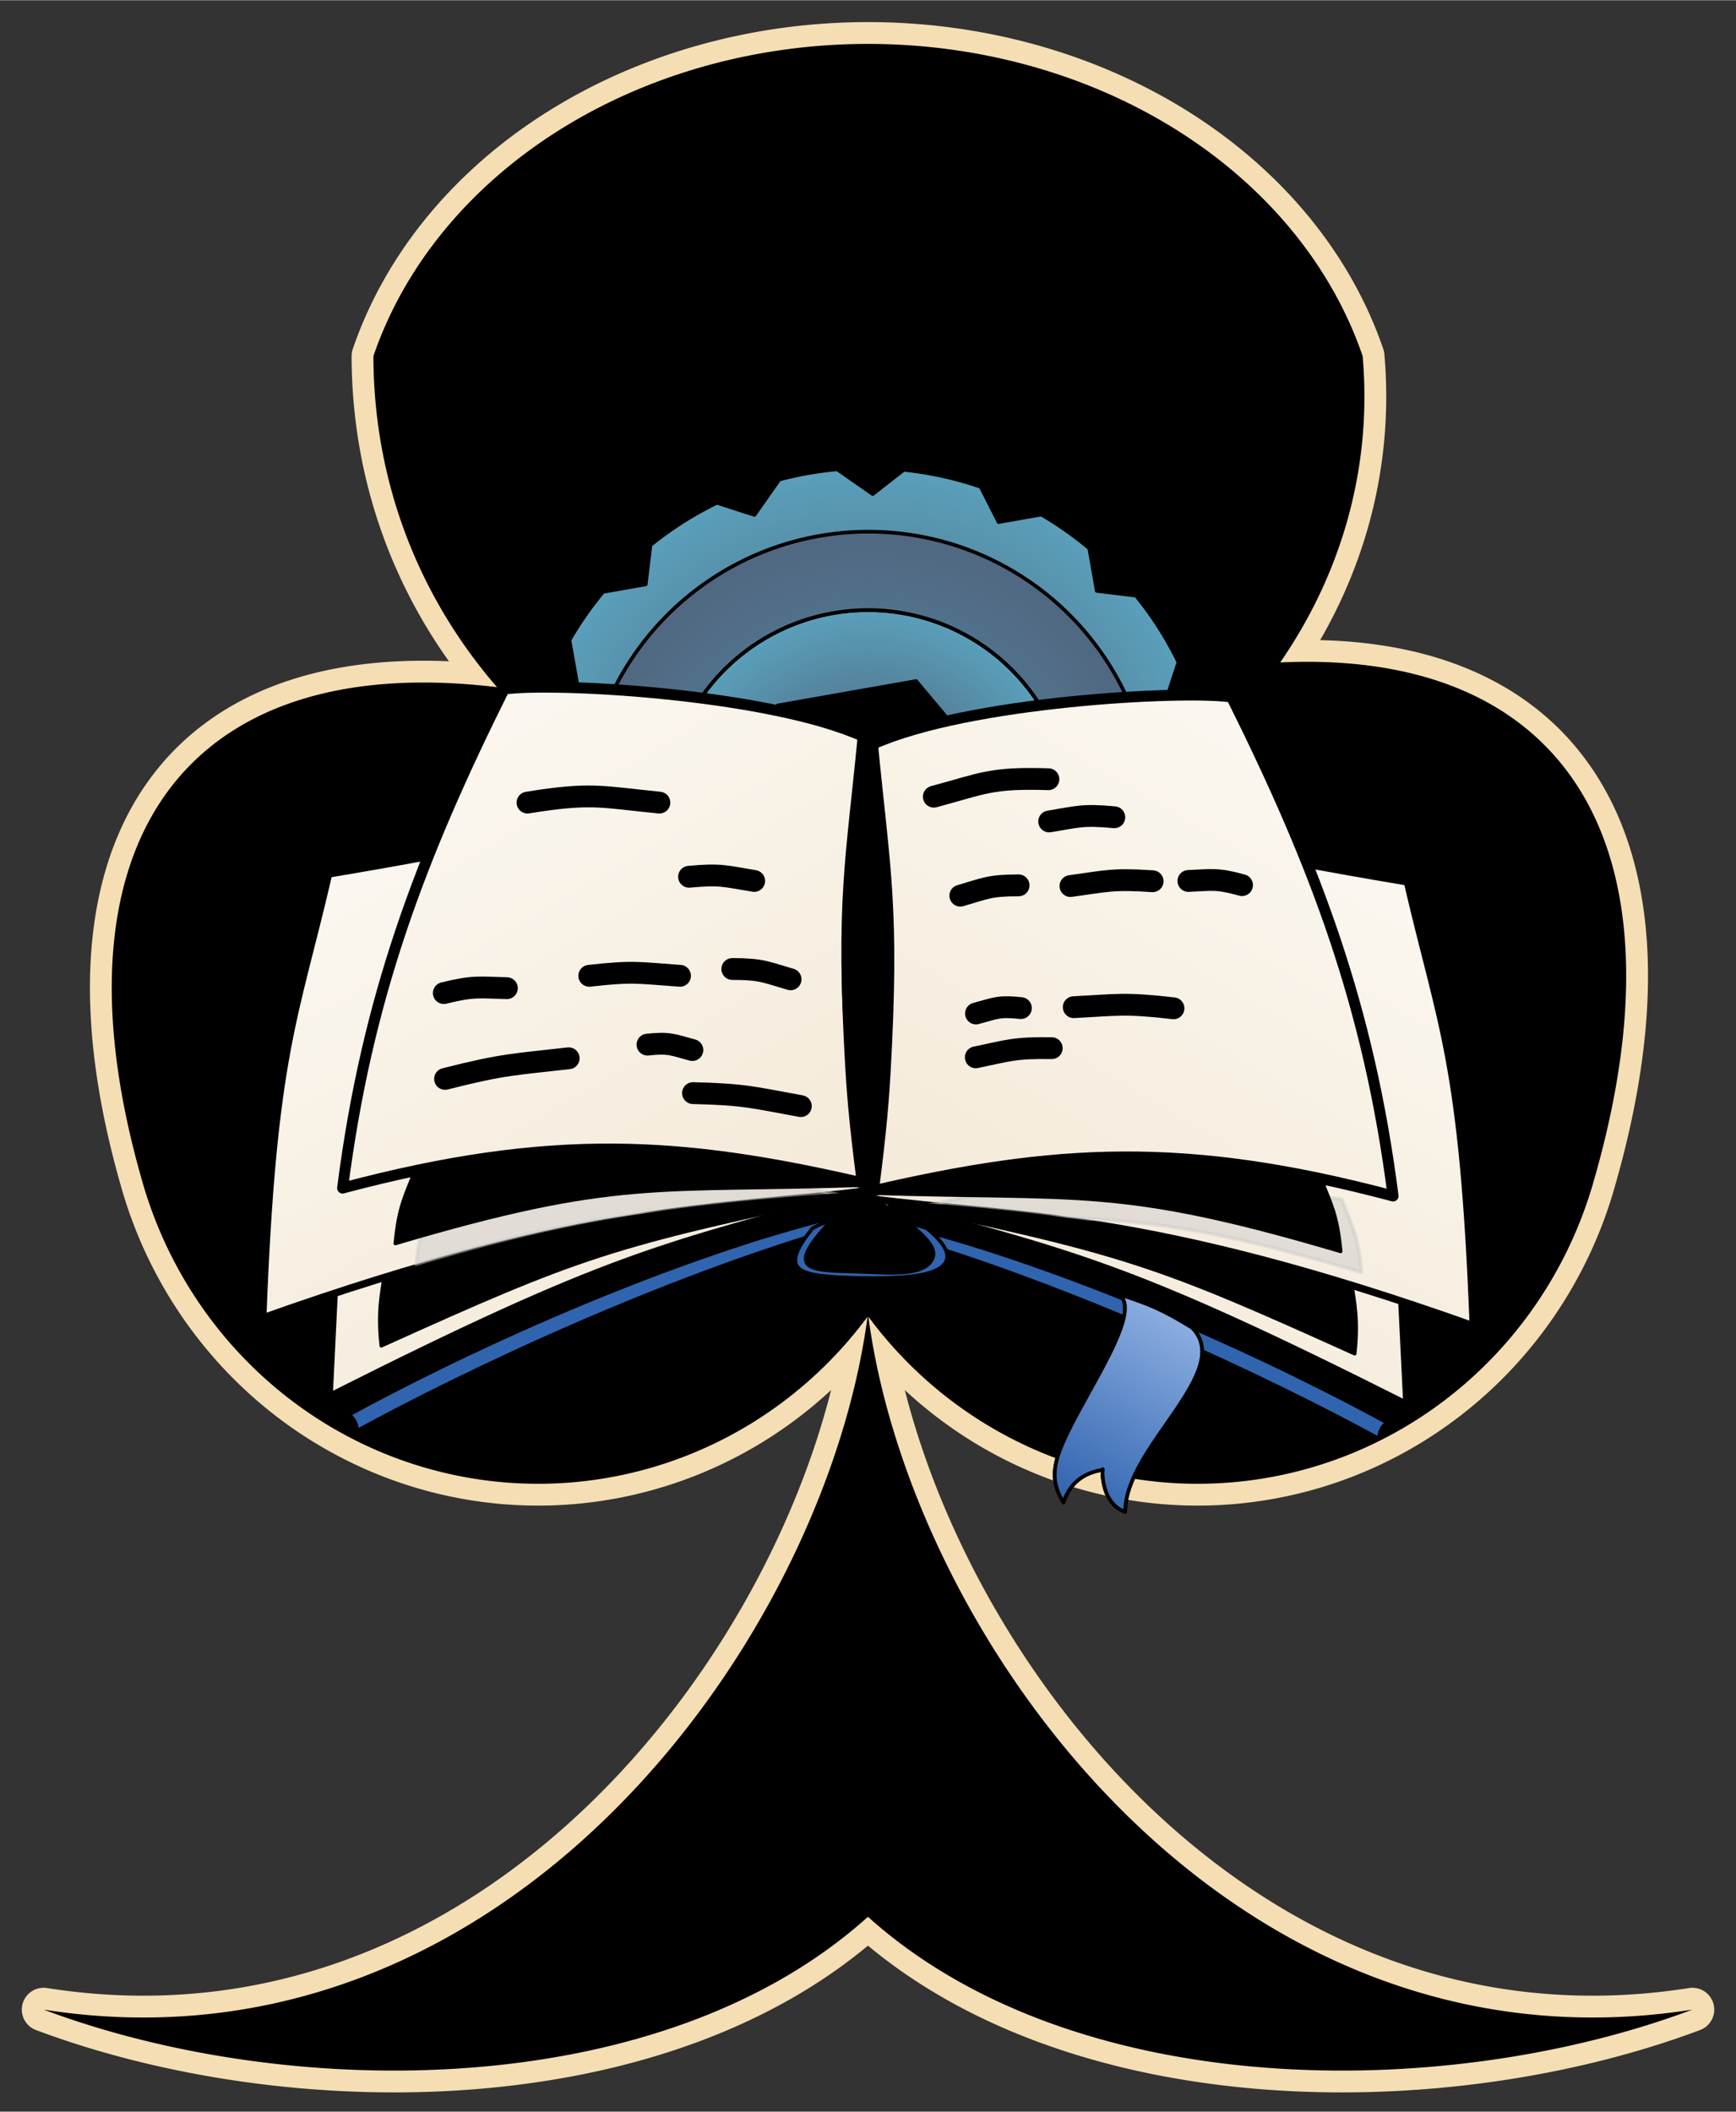 <?xml version="1.0" encoding="UTF-8" standalone="no"?>
<!DOCTYPE svg PUBLIC "-//W3C//DTD SVG 1.0//EN" "http://www.w3.org/TR/2001/REC-SVG-20010904/DTD/svg10.dtd">
<!-- Создано Microsoft Visio 11.0, Экспорт SVG, версия 1.0 tomes.svg Страница-1 -->
<svg xmlns="http://www.w3.org/2000/svg" xmlns:xlink="http://www.w3.org/1999/xlink" xmlns:ev="http://www.w3.org/2001/xml-events"
		xmlns:v="http://schemas.microsoft.com/visio/2003/SVGExtensions/" width="1.658in" height="2.016in"
		viewBox="0 0 119.386 145.134" xml:space="preserve" color-interpolation-filters="sRGB" class="st14">
	<rect x="0" y="0" width="119.386" height="145.134" fill="#333333" stroke="none"/>
	<v:documentProperties v:langID="1049" v:metric="true" v:viewMarkup="false"/>

	<style type="text/css">
	<![CDATA[
		.st1 {fill:url(#grad30-4);stroke:#f5deb3;stroke-linecap:round;stroke-linejoin:round;stroke-width:3}
		.st2 {fill:#000000;stroke:none;stroke-linecap:round;stroke-linejoin:round;stroke-width:0.25}
		.st3 {fill:url(#grad40-10);stroke:#000000;stroke-linecap:round;stroke-linejoin:round;stroke-width:0.25}
		.st4 {fill:url(#grad40-17);stroke:#000000;stroke-linecap:round;stroke-linejoin:round;stroke-width:0.25}
		.st5 {fill:url(#grad30-21);stroke:#000000;stroke-linecap:round;stroke-linejoin:round;stroke-width:0.5}
		.st6 {fill:#3064af;stroke:#000000;stroke-linecap:round;stroke-linejoin:round;stroke-width:0.25}
		.st7 {fill:url(#grad30-21);stroke:#000000;stroke-linecap:round;stroke-linejoin:round;stroke-width:0.75}
		.st8 {visibility:visible}
		.st9 {fill:#cdcdcd;fill-opacity:0.5;stroke:#cdcdcd;stroke-linecap:round;stroke-linejoin:round;stroke-opacity:0.5;stroke-width:0.25}
		.st10 {fill:url(#grad30-4);stroke:#000000;stroke-linecap:round;stroke-linejoin:round;stroke-width:0.25}
		.st11 {fill:url(#grad28-53);stroke:#000000;stroke-linecap:round;stroke-linejoin:round;stroke-width:0.25}
		.st12 {stroke:#000000;stroke-linecap:round;stroke-linejoin:round;stroke-width:1.5}
		.st13 {fill:url(#grad28-90);stroke:#000000;stroke-linecap:round;stroke-linejoin:round;stroke-width:0.25}
		.st14 {fill:none;fill-rule:evenodd;font-size:12;overflow:visible;stroke-linecap:square;stroke-miterlimit:3}
	]]>
	</style>

	<defs id="Patterns_And_Gradients">
		<linearGradient id="grad30-4" v:fillPattern="30" v:foreground="#000000" v:background="#000000" x1="0" y1="1" x2="0" y2="0">
			<stop offset="0" style="stop-color:#000000;stop-opacity:1"/>
			<stop offset="1" style="stop-color:#000000;stop-opacity:1"/>
		</linearGradient>
		<radialGradient id="grad40-10" v:fillPattern="40" v:foreground="#4d566f" v:background="#5a9fba" cx="0.5" cy="0.5" r="0.5">
			<stop offset="0" style="stop-color:#4d566f;stop-opacity:1"/>
			<stop offset="1" style="stop-color:#5a9fba;stop-opacity:1"/>
		</radialGradient>
		<radialGradient id="grad40-17" v:fillPattern="40" v:foreground="#5a9fba" v:foregroundOpacity="0.7" v:background="#4d566f"
				v:backgroundOpacity="0.7" cx="0.5" cy="0.5" r="0.5">
			<stop offset="0" style="stop-color:#5a9fba;stop-opacity:0.7"/>
			<stop offset="1" style="stop-color:#4d566f;stop-opacity:0.7"/>
		</radialGradient>
		<linearGradient id="grad30-21" v:fillPattern="30" v:foreground="#f4ead9" v:background="#fbf7f0" x1="0" y1="1" x2="0" y2="0">
			<stop offset="0" style="stop-color:#f4ead9;stop-opacity:1"/>
			<stop offset="1" style="stop-color:#fbf7f0;stop-opacity:1"/>
		</linearGradient>
		<linearGradient id="grad28-53" v:fillPattern="28" v:foreground="#779fdb" v:background="#3064af" x1="0" y1="0" x2="0" y2="1">
			<stop offset="0" style="stop-color:#779fdb;stop-opacity:1"/>
			<stop offset="1" style="stop-color:#3064af;stop-opacity:1"/>
		</linearGradient>
		<linearGradient id="grad30-57" v:fillPattern="30" v:foreground="#f0f0f0" v:background="#ffffff" x1="0" y1="1" x2="0" y2="0">
			<stop offset="0" style="stop-color:#f0f0f0;stop-opacity:1"/>
			<stop offset="1" style="stop-color:#ffffff;stop-opacity:1"/>
		</linearGradient>
		<linearGradient id="grad28-90" v:fillPattern="28" v:foreground="#a0bce7" v:foregroundOpacity="0.5" v:background="#3064af"
				v:backgroundOpacity="0.5" x1="0" y1="0" x2="0" y2="1">
			<stop offset="0" style="stop-color:#a0bce7;stop-opacity:0.5"/>
			<stop offset="1" style="stop-color:#3064af;stop-opacity:0.5"/>
		</linearGradient>
	</defs>
	<g v:mID="0" v:index="1" v:groupContext="foregroundPage">
		<title>Страница-1</title>
		<v:pageProperties v:drawingScale="0.0393701" v:pageScale="0.0393701" v:drawingUnits="24" v:shadowOffsetX="8.50394"
				v:shadowOffsetY="-8.50394"/>
		<g id="shape1-1" v:mID="1" v:groupContext="shape" transform="translate(3,-3)">
			<title>Лист.1</title>
			<v:userDefs>
				<v:ud v:nameU="msvThemeColors" v:val="VT0(36):26"/>
				<v:ud v:nameU="msvThemeEffects" v:val="VT0(16):26"/>
			</v:userDefs>
			<path d="M0 141.12 C17.01 147.5 42.52 147.5 56.69 134.74 C70.87 147.5 96.38 147.5 113.39 141.12 C81.67 146.1 59.69 115.81
						 56.72 93.5 A28.346 28.799 -180 0 0 56.92 93.76 A28.346 28.799 -180 0 0 106.53 84.42 L106.56 84.31 C113.32
						 61.09 104.68 47.6 85.04 48.52 A44.816 37.485 -172.73 0 0 90.71 27.46 A35.381 29.603 -180 0 0 22.68 27.46
						 A49.232 41.036 -20.89 0 0 31.18 50.22 C9.64 47.62 0.07 61.09 6.82 84.31 L6.85 84.42 A28.346 28.799 -180
						 0 0 56.46 93.76 A28.346 28.799 -180 0 0 56.66 93.5 C53.7 115.81 31.71 146.1 0 141.12 ZM56.65 57.7 L56.73
						 57.7 C56.74 58.08 56.74 58.46 56.74 58.84 a0.046 0.047 0 0 1 -0.09 2.29505E-012 L56.65 57.7
						 Z" class="st1"/>
		</g>
		<g id="shape3-5" v:mID="3" v:groupContext="shape" transform="translate(3,-3)">
			<title>Лист.3</title>
			<path d="M0 141.12 C17.01 147.5 42.52 147.5 56.69 134.74 C70.87 147.5 96.38 147.5 113.39 141.12 C81.67 146.1 59.69 115.81
						 56.72 93.5 A28.346 28.799 -180 0 0 56.92 93.76 A28.346 28.799 -180 0 0 106.53 84.42 L106.56 84.31 C113.32
						 61.09 104.68 47.6 85.04 48.52 A44.816 37.485 -172.73 0 0 90.71 27.46 A35.381 29.603 -180 0 0 22.68 27.46
						 A49.232 41.036 -20.89 0 0 31.18 50.22 C9.64 47.62 0.07 61.09 6.82 84.31 L6.85 84.42 A28.346 28.799 -180
						 0 0 56.46 93.76 A28.346 28.799 -180 0 0 56.66 93.5 C53.7 115.81 31.71 146.1 0 141.12 ZM56.65 57.7 L56.73
						 57.7 C56.74 58.08 56.74 58.46 56.74 58.84 a0.046 0.047 0 0 1 -0.09 2.29505E-012 L56.65 57.7
						 Z" class="st2"/>
		</g>
		<g id="shape4-7" v:mID="4" v:groupContext="shape" transform="translate(15.234,-59.537) rotate(-10)">
			<title>Лист.4</title>
			<path d="M28.58 113.01 L33.42 121.39 L28.58 129.77 L18.9 129.77 L14.07 121.39 L18.9 113.01 L28.58 113.01 ZM0.91 114.87
						 L2.19 117.27 L0.09 119.37 A23.74 23.74 -180 0 0 0 121.39 A23.74 23.74 -180 0 0 0.09 123.41 L2.19
						 125.52 L0.91 127.92 A23.74 23.74 -180 0 0 2.99 132.92 L5.59 133.71 L5.59 136.69 A23.74 23.74 -180
						 0 0 8.44 139.55 L11.42 139.55 L12.21 142.15 A23.74 23.74 -180 0 0 17.22 144.22 L19.61 142.94 L21.72
						 145.05 A23.74 23.74 -180 0 0 25.76 145.05 L27.87 142.94 L30.26 144.22 A23.74 23.74 -180 0 0 35.27
						 142.15 L36.06 139.55 L39.04 139.55 A23.74 23.74 -180 0 0 41.89 136.69 L41.89 133.71 L44.49 132.92 A23.74
						 23.74 -180 0 0 46.57 127.92 L45.29 125.52 L47.39 123.41 A23.74 23.74 -180 0 0 47.48 121.39 A23.74
						 23.74 -180 0 0 47.39 119.37 L45.29 117.27 L46.57 114.87 A23.74 23.74 -180 0 0 44.49 109.86 L41.89
						 109.07 L41.89 106.1 A23.74 23.74 -180 0 0 39.04 103.24 L36.06 103.24 L35.27 100.64 A23.74 23.74
						 -180 0 0 30.26 98.57 L27.87 99.84 L25.76 97.74 A23.74 23.74 -180 0 0 21.72 97.74 L19.61 99.84 L17.22
						 98.57 A23.74 23.74 -180 0 0 12.21 100.64 L11.42 103.24 L8.44 103.24 A23.74 23.74 -180 0 0 5.59 106.1
						 L5.59 109.07 L2.99 109.86 A23.74 23.74 -180 0 0 0.91 114.87 Z" class="st3"/>
		</g>
		<g id="shape5-11" v:mID="5" v:groupContext="shape" transform="translate(23.163,-70.861) rotate(-10)">
			<title>Лист.5</title>
			<path d="M18.8 122.79 L23.64 131.17 L18.8 139.55 L9.13 139.55 L4.29 131.17 L9.13 122.79 L18.8 122.79 ZM0 131.17 A13.965
						 13.965 -180 1 0 27.93 131.17 A13.965 13.965 -180 1 0 0 131.17 Z" class="st3"/>
		</g>
		<g id="shape6-14" v:mID="6" v:groupContext="shape" transform="translate(18.632,-64.39) rotate(-10)">
			<title>Лист.6</title>
			<path d="M0 125.58 A19.551 19.551 -180 0 0 39.1 125.58 A19.551 19.551 -180 0 0 0 125.58 ZM5.59 125.58 A13.965 13.965
						 0 1 1 33.52 125.58 A13.965 13.965 0 1 1 5.59 125.58 Z" class="st4"/>
		</g>
		<g id="shape7-18" v:mID="7" v:groupContext="shape" transform="translate(-2.179,-50.101) rotate(-30) scale(-1,1)">
			<title>Лист.7</title>
			<v:userDefs>
				<v:ud v:nameU="msvThemeColors" v:val="VT0(36):26"/>
				<v:ud v:nameU="msvThemeEffects" v:val="VT0(16):26"/>
			</v:userDefs>
			<path d="M12.51 145.13 C26.65 141.42 29.89 140.17 51.56 138.93 C41.1 122.74 40.6 121.49 33.62 114.02 C13.7 121.49 1.25
						 123.83 0 136.44 C2.14 136.77 5.47 147.68 7.29 138.02 C7.57 136.55 7.81 134.6 12.51 145.13 Z" class="st5"/>
		</g>
		<g id="shape8-22" v:mID="8" v:groupContext="shape" transform="translate(-2.168,-50.081) rotate(-30) scale(-1,1)">
			<title>Лист.8</title>
			<v:userDefs>
				<v:ud v:nameU="msvThemeColors" v:val="VT0(36):26"/>
				<v:ud v:nameU="msvThemeEffects" v:val="VT0(16):26"/>
			</v:userDefs>
			<path d="M12.45 145.13 C21.79 141.24 29.26 136.26 52.8 131.93 C43.09 116.49 40.6 115.25 33.62 107.77 C13.7 115.25 1.25
						 117.58 0 130.19 C2.14 130.52 4.15 135.53 8.85 138.74 C9.57 139.23 10.35 139.67 12.45 145.13 Z" class="st5"/>
		</g>
		<g id="shape9-25" v:mID="9" v:groupContext="shape" transform="translate(131.343,-41.584) rotate(30)">
			<title>Лист.9</title>
			<v:userDefs>
				<v:ud v:nameU="msvThemeColors" v:val="VT0(36):26"/>
				<v:ud v:nameU="msvThemeEffects" v:val="VT0(16):26"/>
			</v:userDefs>
			<path d="M0 144.39 C18.18 139.06 30.14 138.76 38.63 138.6 C38.36 138.91 38.36 139.41 38.6 139.9 C30.77 140.08 14.07 141.27
						 0 145.13 L0 144.39 L0 144.39 Z" class="st6"/>
		</g>
		<g id="shape10-27" v:mID="10" v:groupContext="shape" transform="translate(121.565,-49.556) rotate(30)">
			<title>Лист.10</title>
			<v:userDefs>
				<v:ud v:nameU="msvThemeColors" v:val="VT0(36):26"/>
				<v:ud v:nameU="msvThemeEffects" v:val="VT0(16):26"/>
			</v:userDefs>
			<path d="M12.51 145.13 C26.65 141.42 29.89 140.17 51.56 138.93 C41.1 122.74 40.6 121.49 33.62 114.02 C13.7 121.49 1.25
						 123.83 0 136.44 C2.14 136.77 5.47 147.68 7.29 138.02 C7.57 136.55 7.81 134.6 12.51 145.13 Z" class="st5"/>
		</g>
		<g id="shape11-30" v:mID="11" v:groupContext="shape" transform="translate(121.554,-49.537) rotate(30)">
			<title>Лист.11</title>
			<v:userDefs>
				<v:ud v:nameU="msvThemeColors" v:val="VT0(36):26"/>
				<v:ud v:nameU="msvThemeEffects" v:val="VT0(16):26"/>
			</v:userDefs>
			<path d="M12.45 145.13 C21.79 141.24 29.26 136.26 52.8 131.93 C43.09 116.49 40.6 115.25 33.62 107.77 C13.7 115.25 1.25
						 117.58 0 130.19 C2.14 130.52 4.15 135.53 8.85 138.74 C9.57 139.23 10.35 139.67 12.45 145.13 Z" class="st5"/>
		</g>
		<g id="shape12-33" v:mID="12" v:groupContext="shape" transform="translate(119.293,-51.549) rotate(30)">
			<title>Лист.12</title>
			<v:userDefs>
				<v:ud v:nameU="msvThemeColors" v:val="VT0(36):26"/>
				<v:ud v:nameU="msvThemeEffects" v:val="VT0(16):26"/>
			</v:userDefs>
			<path d="M15.4 145.13 C24.74 136.42 32.21 131.44 46.53 127.57 C38.56 117.11 30.58 110.58 19.76 103.42 C16.64 104.66 4.19
						 112.76 0 118.58 C5.09 125.7 6.91 127.54 12.02 137.66 C12.79 139.2 13.65 140.93 15.4 145.13 Z" class="st7"/>
		</g>
		<g id="shape13-36" v:mID="13" v:groupContext="shape" transform="translate(132.436,-43.695) rotate(30)">
			<title>Лист.13</title>
			<v:userDefs>
				<v:ud v:nameU="msvThemeColors" v:val="VT0(36):26"/>
				<v:ud v:nameU="msvThemeEffects" v:val="VT0(16):26"/>
			</v:userDefs>
			<g id="shadow13-37" v:groupContext="shadow" v:shadowOffsetX="1.44" v:shadowOffsetY="-1.44" v:shadowType="1"
					transform="matrix(1,-3.95734E-018,-1.13841E-017,1,1.967,0.527)" class="st8">
				<path d="M26.33 128.79 C14.8 133.06 8.33 137.05 0 145.13 C12.81 138.29 14.43 136.18 30 132.44 C28.5 130.32 27.75
							 129.95 26.33 128.79 Z" class="st9"/>
			</g>
			<path d="M26.33 128.79 C14.8 133.06 8.33 137.05 0 145.13 C12.81 138.29 14.43 136.18 30 132.44 C28.5 130.32 27.75 129.95
						 26.33 128.79 Z" class="st10"/>
		</g>
		<g id="shape14-41" v:mID="14" v:groupContext="shape" transform="translate(133.205,-43.082) rotate(30)">
			<title>Лист.14</title>
			<v:userDefs>
				<v:ud v:nameU="msvThemeColors" v:val="VT0(36):26"/>
				<v:ud v:nameU="msvThemeEffects" v:val="VT0(16):26"/>
			</v:userDefs>
			<path d="M30.87 133.93 C20.31 136.4 13.58 138.4 0 145.13 C16.32 139.77 18.44 139.39 33.38 137.9 C32.39 135.66 31.51 134.78
						 30.87 133.93 Z" class="st10"/>
		</g>
		<g id="shape15-44" v:mID="15" v:groupContext="shape" transform="translate(119.27,-52.312) rotate(30)">
			<title>Лист.15</title>
			<v:userDefs>
				<v:ud v:nameU="msvThemeColors" v:val="VT0(36):26"/>
				<v:ud v:nameU="msvThemeEffects" v:val="VT0(16):26"/>
			</v:userDefs>
			<path d="M15.57 145.13 C9.6 132.02 7.05 127.09 0 119.53 C3.37 125.22 10.34 136.43 15.57 145.13 Z" class="st10"/>
		</g>
		<g id="shape16-47" v:mID="16" v:groupContext="shape" transform="translate(131.716,-42.232) rotate(30)">
			<title>Лист.16</title>
			<v:userDefs>
				<v:ud v:nameU="msvThemeColors" v:val="VT0(36):26"/>
				<v:ud v:nameU="msvThemeEffects" v:val="VT0(16):26"/>
			</v:userDefs>
			<path d="M0 143.89 C18.18 138.56 30.14 138.26 39.1 137.66 C38.94 138.57 39.23 138.04 38.6 139.41 C30.77 139.58 14.07
						 140.77 0 145.13 L0 143.89 L0 143.89 Z" class="st10"/>
		</g>
		<g id="shape17-50" v:mID="17" v:groupContext="shape" transform="translate(142.274,-24.405) rotate(30)">
			<title>Лист.17</title>
			<v:userDefs>
				<v:ud v:nameU="msvThemeColors" v:val="VT0(36):26"/>
				<v:ud v:nameU="msvThemeEffects" v:val="VT0(16):26"/>
			</v:userDefs>
			<path d="M0 130.85 C2.23 130.72 1.42 137.95 1.88 141.68 C2.09 143.41 2.57 144.39 3.96 145.13 C3.62 143.57 4.31 142.53
						 5.18 141.83 C4.95 141.47 6.05 143.92 7.96 143.57 C5.7 139.75 9.7 131.41 5.6 130.3 C3.11 130.24 2.24 130.37
						 0 130.85 Z" class="st11"/>
		</g>
		<g id="shape18-54" v:mID="18" v:groupContext="shape" transform="translate(42.368,-88.729) rotate(-8.66)">
			<title>Лист.18</title>
			<v:userDefs>
				<v:ud v:nameU="msvThemeColors" v:val="VT0(36):26"/>
				<v:ud v:nameU="msvThemeEffects" v:val="VT0(16):26"/>
			</v:userDefs>
			<path d="M0 145.13 C3.5 144.74 4.08 144.41 7.97 145.13" class="st12"/>
		</g>
		<g id="shape19-59" v:mID="19" v:groupContext="shape" transform="translate(62.811,-88.379) rotate(-3.69)">
			<title>Лист.19</title>
			<v:userDefs>
				<v:ud v:nameU="msvThemeColors" v:val="VT0(36):26"/>
				<v:ud v:nameU="msvThemeEffects" v:val="VT0(16):26"/>
			</v:userDefs>
			<path d="M0 145.13 C1.97 144.94 2.3 144.78 4.49 145.13" class="st12"/>
		</g>
		<g id="shape20-63" v:mID="20" v:groupContext="shape" transform="translate(40.766,-81.361) rotate(-10.03)">
			<title>Лист.20</title>
			<v:userDefs>
				<v:ud v:nameU="msvThemeColors" v:val="VT0(36):26"/>
				<v:ud v:nameU="msvThemeEffects" v:val="VT0(16):26"/>
			</v:userDefs>
			<path d="M0 145.13 C1.79 144.94 2.08 144.78 4.07 145.13" class="st12"/>
		</g>
		<g id="shape21-67" v:mID="21" v:groupContext="shape" transform="translate(65.158,-83.994) rotate(-3.341)">
			<title>Лист.21</title>
			<v:userDefs>
				<v:ud v:nameU="msvThemeColors" v:val="VT0(36):26"/>
				<v:ud v:nameU="msvThemeEffects" v:val="VT0(16):26"/>
			</v:userDefs>
			<path d="M0 145.13 C2.49 144.94 2.9 144.78 5.66 145.13" class="st12"/>
		</g>
		<g id="shape22-71" v:mID="22" v:groupContext="shape" transform="translate(92.962,-84.155) rotate(4.44)">
			<title>Лист.22</title>
			<v:userDefs>
				<v:ud v:nameU="msvThemeColors" v:val="VT0(36):26"/>
				<v:ud v:nameU="msvThemeEffects" v:val="VT0(16):26"/>
			</v:userDefs>
			<path d="M0 145.13 C1.62 144.94 1.9 144.78 3.7 145.13" class="st12"/>
		</g>
		<g id="shape23-75" v:mID="23" v:groupContext="shape" transform="translate(49.759,-74.438) rotate(-6.87)">
			<title>Лист.23</title>
			<v:userDefs>
				<v:ud v:nameU="msvThemeColors" v:val="VT0(36):26"/>
				<v:ud v:nameU="msvThemeEffects" v:val="VT0(16):26"/>
			</v:userDefs>
			<path d="M0 145.13 C1.37 144.94 1.59 144.78 3.11 145.13" class="st12"/>
		</g>
		<g id="shape24-79" v:mID="24" v:groupContext="shape" transform="translate(75.468,-75.905) rotate(0.642)">
			<title>Лист.24</title>
			<v:userDefs>
				<v:ud v:nameU="msvThemeColors" v:val="VT0(36):26"/>
				<v:ud v:nameU="msvThemeEffects" v:val="VT0(16):26"/>
			</v:userDefs>
			<path d="M0 145.13 C3.01 144.94 3.51 144.78 6.86 145.13" class="st12"/>
		</g>
		<g id="shape25-83" v:mID="25" v:groupContext="shape" transform="translate(49.746,-71.426) rotate(-6.87)">
			<title>Лист.25</title>
			<v:userDefs>
				<v:ud v:nameU="msvThemeColors" v:val="VT0(36):26"/>
				<v:ud v:nameU="msvThemeEffects" v:val="VT0(16):26"/>
			</v:userDefs>
			<path d="M0 145.13 C2.31 144.94 2.69 144.78 5.26 145.13" class="st12"/>
		</g>
		<g id="shape26-87" v:mID="26" v:groupContext="shape" transform="translate(142.273,-24.402) rotate(30)">
			<title>Лист.26</title>
			<v:userDefs>
				<v:ud v:nameU="msvThemeColors" v:val="VT0(36):26"/>
				<v:ud v:nameU="msvThemeEffects" v:val="VT0(16):26"/>
			</v:userDefs>
			<path d="M0 130.85 C2.23 130.72 1.42 137.95 1.88 141.68 C2.09 143.41 2.57 144.39 3.96 145.13 C3.62 143.57 4.31 142.53
						 5.18 141.83 C4.95 141.47 6.05 143.92 7.96 143.57 C5.7 139.75 9.7 131.41 5.6 130.3 C3.11 130.24 2.24 130.37
						 0 130.85 Z" class="st13"/>
		</g>
		<g id="shape27-91" v:mID="27" v:groupContext="shape" transform="translate(-11.957,-42.129) rotate(-30) scale(-1,1)">
			<title>Лист.27</title>
			<v:userDefs>
				<v:ud v:nameU="msvThemeColors" v:val="VT0(36):26"/>
				<v:ud v:nameU="msvThemeEffects" v:val="VT0(16):26"/>
			</v:userDefs>
			<path d="M0 144.39 C18.18 139.06 30.14 138.76 38.63 138.6 C38.36 138.91 38.36 139.41 38.6 139.9 C30.77 140.08 14.07 141.27
						 0 145.13 L0 144.39 L0 144.39 Z" class="st6"/>
		</g>
		<g id="shape28-93" v:mID="28" v:groupContext="shape" transform="translate(0.071,-52.093) rotate(-30) scale(-1,1)">
			<title>Лист.28</title>
			<v:userDefs>
				<v:ud v:nameU="msvThemeColors" v:val="VT0(36):26"/>
				<v:ud v:nameU="msvThemeEffects" v:val="VT0(16):26"/>
			</v:userDefs>
			<path d="M15.4 145.13 C24.74 136.42 32.21 131.44 46.53 127.57 C38.56 117.11 30.58 110.58 19.76 103.42 C16.64 104.66 4.19
						 112.76 0 118.58 C5.09 125.7 6.91 127.54 12.02 137.66 C12.79 139.2 13.65 140.93 15.4 145.13 Z" class="st7"/>
		</g>
		<g id="shape29-96" v:mID="29" v:groupContext="shape" transform="translate(-13.05,-44.24) rotate(-30) scale(-1,1)">
			<title>Лист.29</title>
			<v:userDefs>
				<v:ud v:nameU="msvThemeColors" v:val="VT0(36):26"/>
				<v:ud v:nameU="msvThemeEffects" v:val="VT0(16):26"/>
			</v:userDefs>
			<g id="shadow29-97" v:groupContext="shadow" v:shadowOffsetX="1.44" v:shadowOffsetY="-1.44" v:shadowType="1"
					transform="matrix(1,-2.28496E-017,-2.28496E-017,1,-0.527,1.967)" class="st8">
				<path d="M26.33 128.79 C14.8 133.06 8.33 137.05 0 145.13 C12.81 138.29 14.43 136.18 30 132.44 C28.5 130.32 27.75
							 129.95 26.33 128.79 Z" class="st9"/>
			</g>
			<path d="M26.33 128.79 C14.8 133.06 8.33 137.05 0 145.13 C12.81 138.29 14.43 136.18 30 132.44 C28.5 130.32 27.75 129.95
						 26.33 128.79 Z" class="st10"/>
		</g>
		<g id="shape30-101" v:mID="30" v:groupContext="shape" transform="translate(-13.819,-43.627) rotate(-30) scale(-1,1)">
			<title>Лист.30</title>
			<v:userDefs>
				<v:ud v:nameU="msvThemeColors" v:val="VT0(36):26"/>
				<v:ud v:nameU="msvThemeEffects" v:val="VT0(16):26"/>
			</v:userDefs>
			<path d="M30.87 133.93 C20.31 136.4 13.58 138.4 0 145.13 C16.32 139.77 18.44 139.39 33.38 137.9 C32.39 135.66 31.51 134.78
						 30.87 133.93 Z" class="st10"/>
		</g>
		<g id="shape31-104" v:mID="31" v:groupContext="shape" transform="translate(0.24,-51.556) rotate(-30) scale(-1,1)">
			<title>Лист.31</title>
			<v:userDefs>
				<v:ud v:nameU="msvThemeColors" v:val="VT0(36):26"/>
				<v:ud v:nameU="msvThemeEffects" v:val="VT0(16):26"/>
			</v:userDefs>
			<path d="M14.91 145.13 C10.57 131.2 6.4 127.24 0 118.51 C2.85 124.65 8.9 136.46 14.91 145.13 Z" class="st10"/>
		</g>
		<g id="shape32-107" v:mID="32" v:groupContext="shape" transform="translate(-12.33,-42.776) rotate(-30) scale(-1,1)">
			<title>Лист.32</title>
			<v:userDefs>
				<v:ud v:nameU="msvThemeColors" v:val="VT0(36):26"/>
				<v:ud v:nameU="msvThemeEffects" v:val="VT0(16):26"/>
			</v:userDefs>
			<path d="M0 143.89 C18.18 138.56 30.14 138.26 39.1 137.66 C38.94 138.57 39.23 138.04 38.6 139.41 C30.77 139.58 14.07
						 140.77 0 145.13 L0 143.89 L0 143.89 Z" class="st10"/>
		</g>
		<g id="shape33-110" v:mID="33" v:groupContext="shape" transform="translate(45.347,-89.976) scale(-1,1)">
			<title>Лист.33</title>
			<v:userDefs>
				<v:ud v:nameU="msvThemeColors" v:val="VT0(36):26"/>
				<v:ud v:nameU="msvThemeEffects" v:val="VT0(16):26"/>
			</v:userDefs>
			<path d="M0 145.13 C3.98 144.74 4.65 144.41 9.07 145.13" class="st12"/>
		</g>
		<g id="shape34-114" v:mID="34" v:groupContext="shape" transform="translate(61.207,-84.289) rotate(3.69) scale(-1,1)">
			<title>Лист.34</title>
			<v:userDefs>
				<v:ud v:nameU="msvThemeColors" v:val="VT0(36):26"/>
				<v:ud v:nameU="msvThemeEffects" v:val="VT0(16):26"/>
			</v:userDefs>
			<path d="M0 145.13 C1.97 144.94 2.3 144.78 4.49 145.13" class="st12"/>
		</g>
		<g id="shape35-118" v:mID="35" v:groupContext="shape" transform="translate(79.645,-75.612) rotate(10.03) scale(-1,1)">
			<title>Лист.35</title>
			<v:userDefs>
				<v:ud v:nameU="msvThemeColors" v:val="VT0(36):26"/>
				<v:ud v:nameU="msvThemeEffects" v:val="VT0(16):26"/>
			</v:userDefs>
			<path d="M0 145.13 C1.79 144.94 2.08 144.78 4.07 145.13" class="st12"/>
		</g>
		<g id="shape36-122" v:mID="36" v:groupContext="shape" transform="translate(46.764,-78.071) scale(-1,1)">
			<title>Лист.36</title>
			<v:userDefs>
				<v:ud v:nameU="msvThemeColors" v:val="VT0(36):26"/>
				<v:ud v:nameU="msvThemeEffects" v:val="VT0(16):26"/>
			</v:userDefs>
			<path d="M0 145.13 C2.74 144.94 3.19 144.78 6.24 145.13" class="st12"/>
		</g>
		<g id="shape37-126" v:mID="37" v:groupContext="shape" transform="translate(23.623,-76.785) rotate(-4.44) scale(-1,1)">
			<title>Лист.37</title>
			<v:userDefs>
				<v:ud v:nameU="msvThemeColors" v:val="VT0(36):26"/>
				<v:ud v:nameU="msvThemeEffects" v:val="VT0(16):26"/>
			</v:userDefs>
			<path d="M0 145.13 C1.91 144.94 2.23 144.78 4.35 145.13" class="st12"/>
		</g>
		<g id="shape38-130" v:mID="38" v:groupContext="shape" transform="translate(64.975,-71.926) rotate(6.87) scale(-1,1)">
			<title>Лист.38</title>
			<v:userDefs>
				<v:ud v:nameU="msvThemeColors" v:val="VT0(36):26"/>
				<v:ud v:nameU="msvThemeEffects" v:val="VT0(16):26"/>
			</v:userDefs>
			<path d="M0 145.13 C1.37 144.94 1.59 144.78 3.11 145.13" class="st12"/>
		</g>
		<g id="shape39-134" v:mID="39" v:groupContext="shape" transform="translate(15.251,-70.427) rotate(-9.462) scale(-1,1)">
			<title>Лист.39</title>
			<v:userDefs>
				<v:ud v:nameU="msvThemeColors" v:val="VT0(36):26"/>
				<v:ud v:nameU="msvThemeEffects" v:val="VT0(16):26"/>
			</v:userDefs>
			<path d="M0 145.13 C3.78 144.94 4.42 144.78 8.62 145.13" class="st12"/>
		</g>
		<g id="shape40-138" v:mID="40" v:groupContext="shape" transform="translate(72.434,-68.072) rotate(6.87) scale(-1,1)">
			<title>Лист.40</title>
			<v:userDefs>
				<v:ud v:nameU="msvThemeColors" v:val="VT0(36):26"/>
				<v:ud v:nameU="msvThemeEffects" v:val="VT0(16):26"/>
			</v:userDefs>
			<path d="M0 145.13 C3.28 144.94 3.83 144.78 7.47 145.13" class="st12"/>
		</g>
		<g id="shape41-142" v:mID="41" v:groupContext="shape" transform="translate(67.265,-57.06) rotate(5)">
			<title>Лист.41</title>
			<v:userDefs>
				<v:ud v:nameU="msvThemeColors" v:val="VT0(36):26"/>
				<v:ud v:nameU="msvThemeEffects" v:val="VT0(16):26"/>
			</v:userDefs>
			<path d="M8.82 141.25 C10.3 142.26 10.57 142.99 10.28 143.52 C9.7 144.6 6.84 144.88 4.42 145.05 C2.64 145.16 1.1 145.22
						 0.43 144.85 C-0.41 144.38 0.09 143.26 0.97 141.95 C2.83 140.52 7.24 140.8 8.82 141.25 Z" class="st6"/>
		</g>
		<g id="shape42-144" v:mID="42" v:groupContext="shape" transform="translate(70.509,-57.202) rotate(6)">
			<title>Лист.42</title>
			<v:userDefs>
				<v:ud v:nameU="msvThemeColors" v:val="VT0(36):26"/>
				<v:ud v:nameU="msvThemeEffects" v:val="VT0(16):26"/>
			</v:userDefs>
			<path d="M4.19 139.89 C8.69 142.16 8.89 143.04 8.65 143.64 C8.17 144.85 5.9 144.86 3.72 145.01 C2.11 145.12 0.55 145.32
						 0.12 144.8 C-0.41 144.15 0.82 142.4 3.1 139.77 C3.54 139.9 3.46 139.87 4.19 139.89 Z" class="st10"/>
		</g>
	</g>
</svg>
